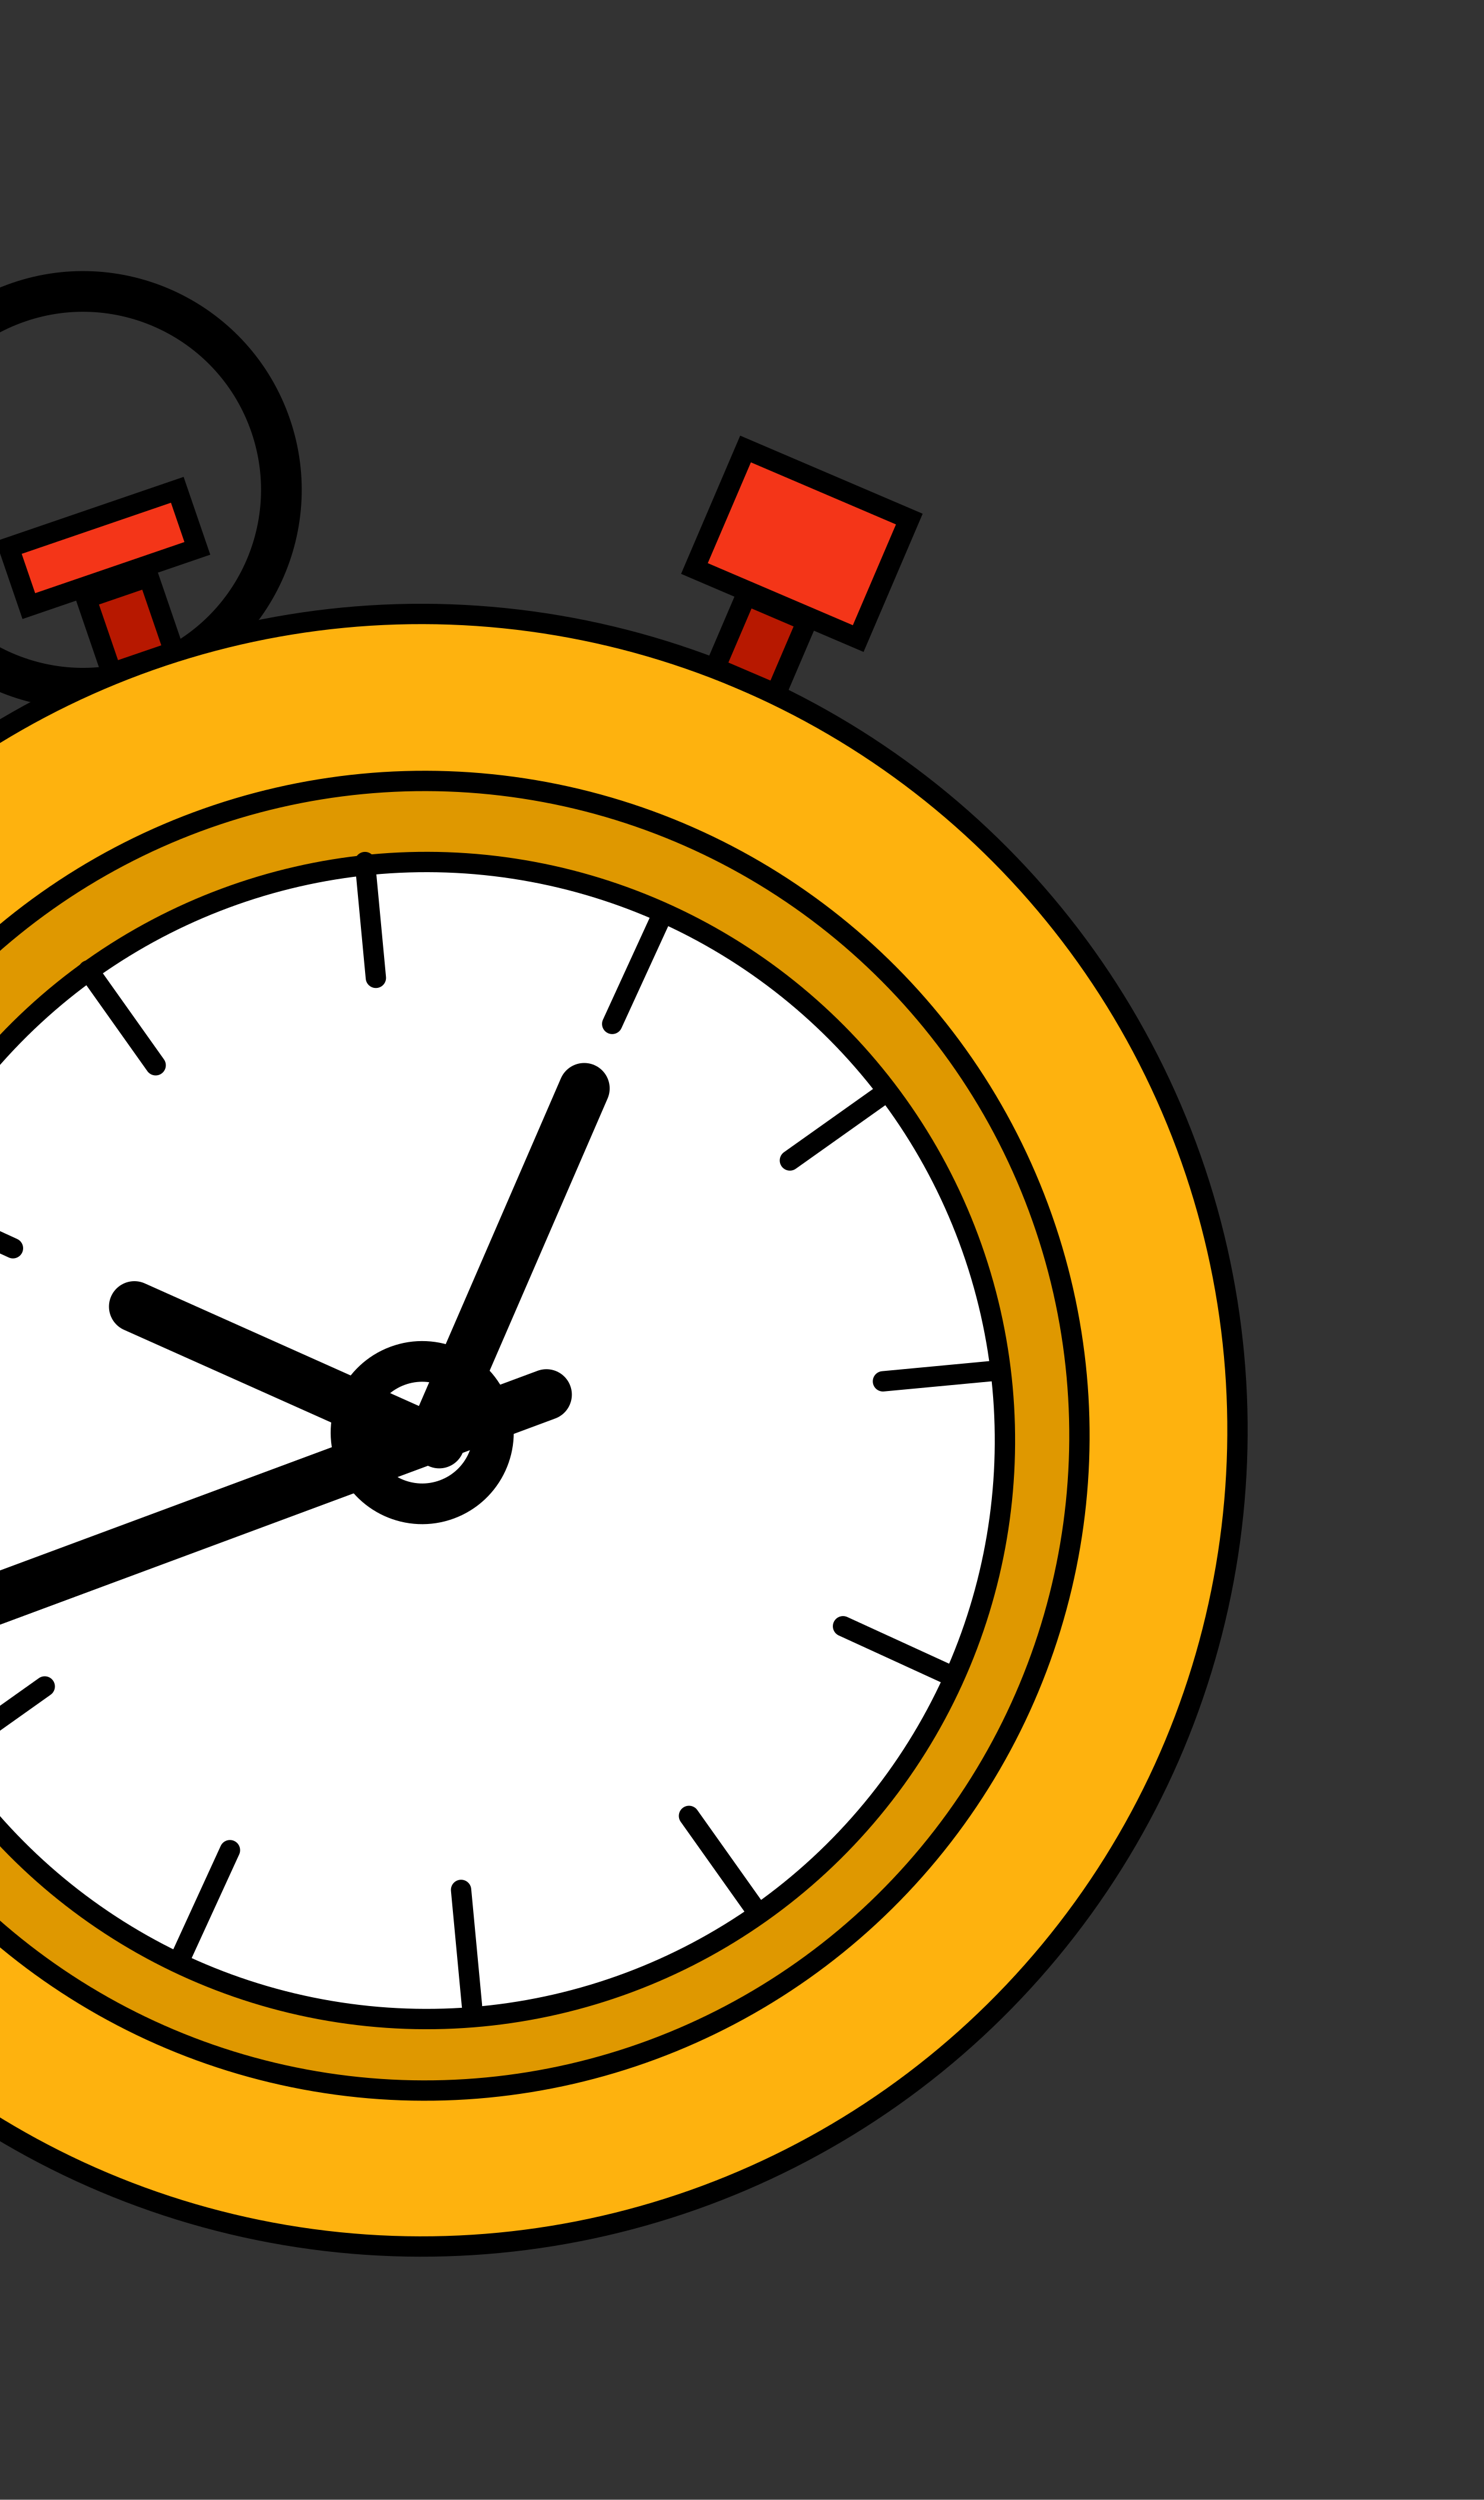 <svg width="171" height="288" viewBox="0 0 171 288" fill="none" xmlns="http://www.w3.org/2000/svg">
<rect x="0" y="0" width="171" height="288" fill="#333333" stroke="none"/>
<circle cx="9.567" cy="56.434" r="22.852" transform="rotate(-20.371 9.567 56.434)" stroke="black" stroke-width="4.688"/>
<circle cx="48.548" cy="164.782" r="94.046" transform="rotate(-20.371 48.548 164.782)" fill="#FEB20E" stroke="black" stroke-width="2.344"/>
<circle cx="48.94" cy="165.417" r="75.442" transform="rotate(-20.371 48.94 165.417)" fill="#DF9800" stroke="black" stroke-width="2.344"/>
<circle cx="49.145" cy="165.967" r="66.653" transform="rotate(-20.371 49.145 165.967)" fill="white" stroke="black" stroke-width="2.344"/>
<line x1="70.543" y1="117.968" x2="76.128" y2="105.787" stroke="black" stroke-width="2.344" stroke-linecap="round"/>
<line x1="91.02" y1="133.7" x2="101.948" y2="125.942" stroke="black" stroke-width="2.344" stroke-linecap="round"/>
<line x1="101.742" y1="159.147" x2="115.084" y2="157.892" stroke="black" stroke-width="2.344" stroke-linecap="round"/>
<line x1="97.142" y1="187.365" x2="109.324" y2="192.95" stroke="black" stroke-width="2.344" stroke-linecap="round"/>
<line x1="79.392" y1="209.217" x2="87.149" y2="220.144" stroke="black" stroke-width="2.344" stroke-linecap="round"/>
<line x1="53.13" y1="217.741" x2="54.384" y2="231.083" stroke="black" stroke-width="2.344" stroke-linecap="round"/>
<line x1="26.496" y1="213.164" x2="20.911" y2="225.346" stroke="black" stroke-width="2.344" stroke-linecap="round"/>
<line x1="5.155" y1="194.301" x2="-5.772" y2="202.059" stroke="black" stroke-width="2.344" stroke-linecap="round"/>
<line x1="1.492" y1="143.814" x2="-10.69" y2="138.23" stroke="black" stroke-width="2.344" stroke-linecap="round"/>
<line x1="17.936" y1="122.732" x2="10.179" y2="111.805" stroke="black" stroke-width="2.344" stroke-linecap="round"/>
<line x1="43.311" y1="112.662" x2="42.057" y2="99.32" stroke="black" stroke-width="2.344" stroke-linecap="round"/>
<line x1="49.959" y1="165.464" x2="67.322" y2="125.4" stroke="black" stroke-width="5.86" stroke-linecap="round"/>
<line x1="62.964" y1="160.679" x2="-2.404" y2="184.952" stroke="black" stroke-width="5.86" stroke-linecap="round"/>
<line x1="50.61" y1="166.245" x2="15.486" y2="150.538" stroke="black" stroke-width="5.86" stroke-linecap="round"/>
<circle cx="48.651" cy="165.056" r="8.203" transform="rotate(-20.371 48.651 165.056)" stroke="black" stroke-width="4.688"/>
<rect x="82.394" y="76.951" width="9.121" height="7.617" transform="rotate(-66.838 82.394 76.951)" fill="#B71800" stroke="black" stroke-width="2.344"/>
<rect x="80.017" y="65.5" width="14.977" height="20.527" transform="rotate(-66.838 80.017 65.5)" fill="#F43518" stroke="black" stroke-width="2.344"/>
<rect x="-1.488" y="-0.729" width="9.121" height="7.617" transform="matrix(-0.324 -0.946 -0.946 0.324 18.903 73.907)" fill="#B71800" stroke="black" stroke-width="2.344"/>
<rect x="-1.488" y="-0.729" width="7.133" height="20.527" transform="matrix(-0.324 -0.946 -0.946 0.324 21.568 62.007)" fill="#F43518" stroke="black" stroke-width="2.344"/>
</svg>
